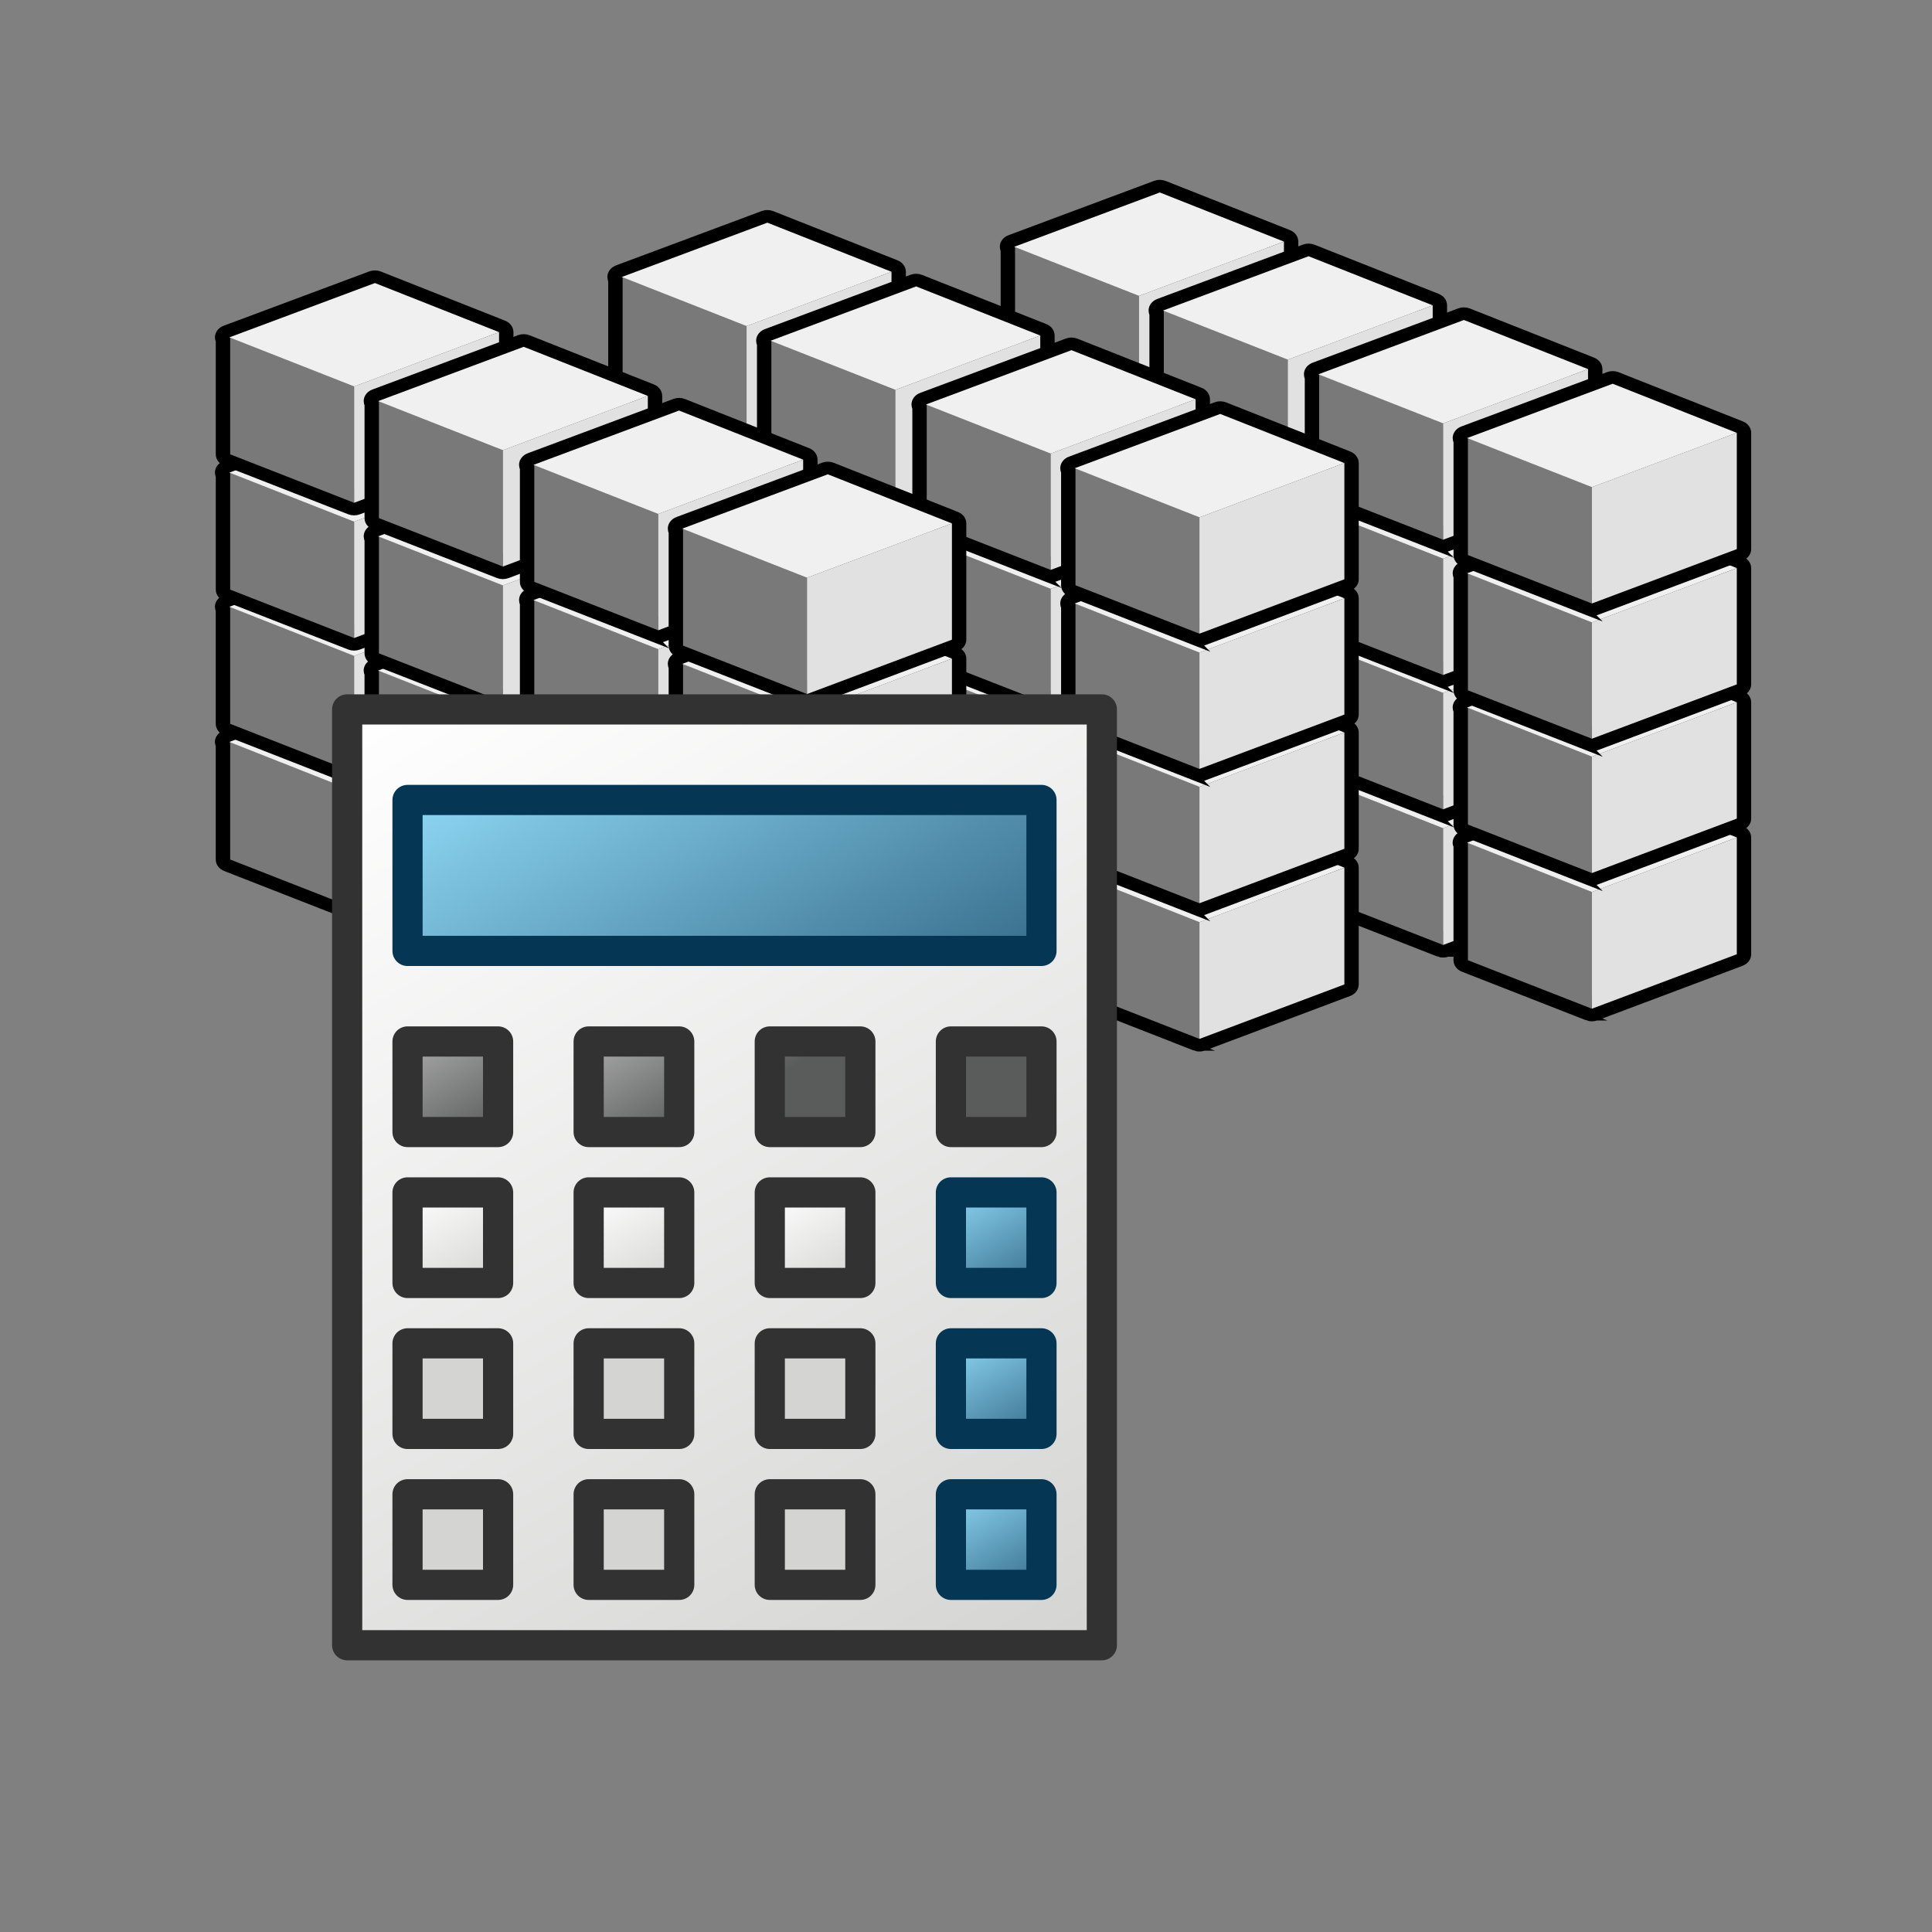 <?xml version="1.0" encoding="UTF-8"?>
<svg xmlns="http://www.w3.org/2000/svg" width="64" height="64" xmlns:xlink="http://www.w3.org/1999/xlink" viewBox="0 0 64 64">
  <rect x="0" y="0" width="64" height="64" fill="#808080" stroke="none"/>
  <defs>
    <linearGradient id="a" x1="20.292" y1="22.578" x2="27.708" y2="35.422" gradientUnits="userSpaceOnUse">
      <stop offset="0" stop-color="#8dd7f4"/>
      <stop offset="1" stop-color="#386e8c"/>
    </linearGradient>
    <linearGradient id="c" x1="31.975" y1="39.225" x2="34.025" y2="42.775" xlink:href="#a"/>
    <linearGradient id="e" x1="31.975" y1="49.225" x2="34.025" y2="52.775" xlink:href="#a"/>
    <linearGradient id="g" x1="31.975" y1="44.225" x2="34.025" y2="47.775" xlink:href="#a"/>
    <linearGradient id="i" x1="13.975" y1="34.225" x2="16.025" y2="37.775" gradientUnits="userSpaceOnUse">
      <stop offset="0" stop-color="#ababab"/>
      <stop offset="1" stop-color="#5a5b5b"/>
    </linearGradient>
    <linearGradient id="k" x1="19.975" y1="34.225" x2="22.025" y2="37.775" xlink:href="#i"/>
    <linearGradient id="m" x1="14.163" y1="21.962" x2="33.837" y2="56.038" gradientUnits="userSpaceOnUse">
      <stop offset="0" stop-color="#fff"/>
      <stop offset="1" stop-color="#d4d5d3"/>
    </linearGradient>
    <linearGradient id="o" x1="25.975" y1="39.225" x2="28.025" y2="42.775" xlink:href="#m"/>
    <linearGradient id="q" x1="19.975" y1="39.225" x2="22.025" y2="42.775" xlink:href="#m"/>
    <linearGradient id="s" x1="13.975" y1="39.225" x2="16.025" y2="42.775" xlink:href="#m"/>
    <linearGradient id="hg" x1="19.975" y1="34.225" x2="22.025" y2="37.775" xlink:href="#i"/>
    <linearGradient id="hh" x1="19.975" y1="34.225" x2="22.025" y2="37.775" xlink:href="#i"/>
    <linearGradient id="hi" x1="19.975" y1="34.225" x2="22.025" y2="37.775" xlink:href="#i"/>
    <linearGradient id="hj" x1="13.975" y1="39.225" x2="16.025" y2="42.775" xlink:href="#m"/>
    <linearGradient id="hk" x1="19.975" y1="39.225" x2="22.025" y2="42.775" xlink:href="#m"/>
    <linearGradient id="hl" x1="25.975" y1="39.225" x2="28.025" y2="42.775" xlink:href="#m"/>
    <linearGradient id="hm" x1="31.975" y1="39.225" x2="34.025" y2="42.775" xlink:href="#a"/>
    <linearGradient id="hn" x1="13.975" y1="39.225" x2="16.025" y2="42.775" xlink:href="#m"/>
    <linearGradient id="ho" x1="19.975" y1="39.225" x2="22.025" y2="42.775" xlink:href="#m"/>
    <linearGradient id="hp" x1="25.975" y1="39.225" x2="28.025" y2="42.775" xlink:href="#m"/>
    <linearGradient id="hq" x1="31.975" y1="49.225" x2="34.025" y2="52.775" xlink:href="#a"/>
    <linearGradient id="hr" x1="13.975" y1="39.225" x2="16.025" y2="42.775" xlink:href="#m"/>
    <linearGradient id="hs" x1="19.975" y1="39.225" x2="22.025" y2="42.775" xlink:href="#m"/>
    <linearGradient id="ht" x1="25.975" y1="39.225" x2="28.025" y2="42.775" xlink:href="#m"/>
    <linearGradient id="hu" x1="31.975" y1="44.225" x2="34.025" y2="47.775" xlink:href="#a"/>
  </defs>
  <g id="u" data-name="Layer 4">
    <g>
      <g id="v" data-name="4">
        <polygon points="33.597 21.578 38.419 19.779 42.532 21.406 42.532 25.275 37.731 27.079 33.625 25.473 33.625 21.59 33.597 21.578" fill="#323232" stroke-width="0"/>
        <path d="m37.581,27.344l-4.107-1.606c-.123-.048-.202-.151-.202-.264v-3.781c-.019-.037-.029-.078-.028-.12.003-.113.084-.214.208-.261l4.823-1.799c.094-.035.202-.034.295.003l4.112,1.627c.122.048.201.151.201.264v3.869c0,.115-.081.219-.207.266l-4.801,1.804c-.046.017-.095.026-.145.026-.051,0-.102-.009-.15-.028Zm4.599-5.753l-3.765-1.489-4.439,1.656v3.531s3.758,1.47,3.758,1.47l4.446-1.671v-3.496Z" stroke="#000" stroke-miterlimit="10" stroke-width=".25"/>
      </g>
      <polygon id="w" data-name="3" points="33.625 21.578 33.625 25.473 37.731 27.079 37.731 23.213 33.625 21.578" fill="#797979" stroke-width="0"/>
      <polygon id="x" data-name="2" points="42.532 21.406 42.532 25.275 37.731 27.079 37.731 23.213 42.532 21.406" fill="#e1e1e1" stroke-width="0"/>
      <path id="y" data-name="1" d="m33.597,21.578l4.134,1.635,4.801-1.807-4.112-1.627-4.823,1.799Z" fill="#f1f0f0" stroke-width="0"/>
    </g>
    <g>
      <g id="z" data-name="4">
        <polygon points="33.597 17.101 38.419 15.302 42.532 16.929 42.532 20.781 37.731 22.585 33.625 20.978 33.625 17.112 33.597 17.101" fill="#323232" stroke-width="0"/>
        <path d="m37.581,22.849l-4.107-1.606c-.123-.048-.202-.151-.202-.264v-3.764c-.019-.037-.028-.077-.028-.118.002-.114.083-.216.208-.263l4.823-1.799c.094-.035.202-.034.295.003l4.112,1.627c.122.049.201.151.201.264v3.852c0,.115-.081.219-.207.266l-4.801,1.803c-.046.017-.095.026-.145.026-.051,0-.102-.009-.15-.028Zm4.599-5.736l-3.765-1.489-4.439,1.656v3.513s3.758,1.47,3.758,1.47l4.446-1.67v-3.479Z" stroke="#000" stroke-miterlimit="10" stroke-width=".25"/>
      </g>
      <polygon id="aa" data-name="3" points="33.625 17.101 33.625 20.978 37.731 22.585 37.731 18.729 33.625 17.101" fill="#797979" stroke-width="0"/>
      <polygon id="ab" data-name="2" points="42.532 16.929 42.532 20.781 37.731 22.585 37.731 18.729 42.532 16.929" fill="#e1e1e1" stroke-width="0"/>
      <path id="ac" data-name="1" d="m33.597,17.101l4.134,1.628,4.801-1.8-4.112-1.627-4.823,1.799Z" fill="#f1f0f0" stroke-width="0"/>
    </g>
    <g>
      <g id="ad" data-name="4">
        <polygon points="33.597 12.655 38.419 10.856 42.532 12.483 42.532 16.335 37.731 18.135 33.625 16.532 33.625 12.666 33.597 12.655" fill="#323232" stroke-width="0"/>
        <path d="m37.582,18.4l-4.107-1.604c-.123-.048-.202-.151-.202-.265v-3.763c-.019-.036-.028-.076-.028-.117.002-.114.083-.217.208-.263l4.823-1.8c.094-.035.202-.034.295.003l4.112,1.627c.122.049.2.151.2.264v3.852c0,.115-.081.219-.207.266l-4.801,1.801c-.046.017-.095.026-.145.026-.051,0-.102-.009-.15-.028Zm4.598-5.733l-3.765-1.49-4.439,1.656v3.512s3.758,1.468,3.758,1.468l4.446-1.668v-3.478Z" stroke="#000" stroke-miterlimit="10" stroke-width=".25"/>
      </g>
      <polygon id="ae" data-name="3" points="33.625 12.655 33.625 16.532 37.731 18.135 37.731 14.282 33.625 12.655" fill="#797979" stroke-width="0"/>
      <polygon id="af" data-name="2" points="42.532 12.483 42.532 16.335 37.731 18.135 37.731 14.282 42.532 12.483" fill="#e1e1e1" stroke-width="0"/>
      <path id="ag" data-name="1" d="m33.597,12.655l4.134,1.627,4.801-1.799-4.112-1.627-4.823,1.8Z" fill="#f1f0f0" stroke-width="0"/>
    </g>
    <g>
      <g id="ah" data-name="4">
        <polygon points="33.597 8.175 38.419 6.375 42.532 8.002 42.532 11.854 37.731 13.655 33.625 12.051 33.625 8.186 33.597 8.175" fill="#323232" stroke-width="0"/>
        <path d="m37.582,13.92l-4.107-1.604c-.123-.048-.202-.151-.202-.265v-3.763c-.019-.036-.028-.076-.028-.117.002-.114.083-.217.208-.263l4.823-1.8c.094-.035.202-.034.295.003l4.112,1.627c.122.048.2.151.2.264v3.852c0,.115-.081.219-.207.266l-4.801,1.801c-.046.017-.095.026-.145.026-.051,0-.102-.009-.15-.028Zm4.598-5.733l-3.765-1.49-4.439,1.656v3.512s3.758,1.468,3.758,1.468l4.446-1.668v-3.478Z" stroke="#000" stroke-miterlimit="10" stroke-width=".25"/>
      </g>
      <polygon id="ai" data-name="3" points="33.625 8.175 33.625 12.051 37.731 13.655 37.731 9.802 33.625 8.175" fill="#797979" stroke-width="0"/>
      <polygon id="aj" data-name="2" points="42.532 8.002 42.532 11.854 37.731 13.655 37.731 9.802 42.532 8.002" fill="#e1e1e1" stroke-width="0"/>
      <path id="ak" data-name="1" d="m33.597,8.175l4.134,1.627,4.801-1.799-4.112-1.627-4.823,1.8Z" fill="#f1f0f0" stroke-width="0"/>
    </g>
    <g>
      <g id="al" data-name="4">
        <polygon points="38.525 23.69 43.347 21.891 47.46 23.518 47.46 27.387 42.659 29.191 38.553 27.585 38.553 23.702 38.525 23.69" fill="#323232" stroke-width="0"/>
        <path d="m42.509,29.456l-4.107-1.606c-.123-.048-.202-.151-.202-.264v-3.781c-.019-.037-.029-.078-.028-.12.003-.113.084-.214.208-.261l4.823-1.799c.094-.035.202-.034.295.003l4.112,1.627c.122.048.201.151.201.264v3.869c0,.115-.081.219-.207.266l-4.801,1.804c-.046.017-.095.026-.145.026-.051,0-.102-.009-.15-.028Zm4.599-5.753l-3.765-1.489-4.439,1.656v3.531s3.758,1.47,3.758,1.47l4.446-1.671v-3.496Z" stroke="#000" stroke-miterlimit="10" stroke-width=".25"/>
      </g>
      <polygon id="am" data-name="3" points="38.553 23.69 38.553 27.585 42.659 29.191 42.659 25.325 38.553 23.69" fill="#797979" stroke-width="0"/>
      <polygon id="an" data-name="2" points="47.46 23.518 47.46 27.387 42.659 29.191 42.659 25.325 47.46 23.518" fill="#e1e1e1" stroke-width="0"/>
      <path id="ao" data-name="1" d="m38.525,23.69l4.134,1.635,4.801-1.807-4.112-1.627-4.823,1.799Z" fill="#f1f0f0" stroke-width="0"/>
    </g>
    <g>
      <g id="ap" data-name="4">
        <polygon points="38.525 19.213 43.347 17.414 47.46 19.041 47.46 22.893 42.659 24.697 38.553 23.09 38.553 19.224 38.525 19.213" fill="#323232" stroke-width="0"/>
        <path d="m42.509,24.961l-4.107-1.606c-.123-.048-.202-.151-.202-.264v-3.764c-.019-.037-.028-.077-.028-.118.002-.114.083-.216.208-.263l4.823-1.799c.094-.035.202-.034.295.003l4.112,1.627c.122.049.201.151.201.264v3.852c0,.115-.081.219-.207.266l-4.801,1.803c-.046.017-.095.026-.145.026-.051,0-.102-.009-.15-.028Zm4.599-5.736l-3.765-1.489-4.439,1.656v3.513s3.758,1.47,3.758,1.47l4.446-1.67v-3.479Z" stroke="#000" stroke-miterlimit="10" stroke-width=".25"/>
      </g>
      <polygon id="aq" data-name="3" points="38.553 19.213 38.553 23.09 42.659 24.697 42.659 20.841 38.553 19.213" fill="#797979" stroke-width="0"/>
      <polygon id="ar" data-name="2" points="47.46 19.041 47.46 22.893 42.659 24.697 42.659 20.841 47.46 19.041" fill="#e1e1e1" stroke-width="0"/>
      <path id="as" data-name="1" d="m38.525,19.213l4.134,1.628,4.801-1.8-4.112-1.627-4.823,1.799Z" fill="#f1f0f0" stroke-width="0"/>
    </g>
    <g>
      <g id="at" data-name="4">
        <polygon points="38.525 14.767 43.347 12.968 47.46 14.595 47.46 18.447 42.659 20.247 38.553 18.644 38.553 14.778 38.525 14.767" fill="#323232" stroke-width="0"/>
        <path d="m42.51,20.512l-4.107-1.604c-.123-.048-.202-.151-.202-.265v-3.763c-.019-.036-.028-.076-.028-.117.002-.114.083-.217.208-.263l4.823-1.8c.094-.035.202-.034.295.003l4.112,1.627c.122.049.2.151.2.264v3.852c0,.115-.081.219-.207.266l-4.801,1.801c-.046.017-.095.026-.145.026-.051,0-.102-.009-.15-.028Zm4.598-5.733l-3.765-1.49-4.439,1.656v3.512s3.758,1.468,3.758,1.468l4.446-1.668v-3.478Z" stroke="#000" stroke-miterlimit="10" stroke-width=".25"/>
      </g>
      <polygon id="au" data-name="3" points="38.553 14.767 38.553 18.644 42.659 20.247 42.659 16.394 38.553 14.767" fill="#797979" stroke-width="0"/>
      <polygon id="av" data-name="2" points="47.46 14.595 47.46 18.447 42.659 20.247 42.659 16.394 47.46 14.595" fill="#e1e1e1" stroke-width="0"/>
      <path id="aw" data-name="1" d="m38.525,14.767l4.134,1.627,4.801-1.799-4.112-1.627-4.823,1.8Z" fill="#f1f0f0" stroke-width="0"/>
    </g>
    <g>
      <g id="ax" data-name="4">
        <polygon points="38.525 10.287 43.347 8.487 47.46 10.114 47.46 13.966 42.659 15.767 38.553 14.163 38.553 10.298 38.525 10.287" fill="#323232" stroke-width="0"/>
        <path d="m42.51,16.032l-4.107-1.604c-.123-.048-.202-.151-.202-.265v-3.763c-.019-.036-.028-.076-.028-.117.002-.114.083-.217.208-.263l4.823-1.8c.094-.035.202-.034.295.003l4.112,1.627c.122.048.2.151.2.264v3.852c0,.115-.081.219-.207.266l-4.801,1.801c-.046.017-.095.026-.145.026-.051,0-.102-.009-.15-.028Zm4.598-5.733l-3.765-1.49-4.439,1.656v3.512s3.758,1.468,3.758,1.468l4.446-1.668v-3.478Z" stroke="#000" stroke-miterlimit="10" stroke-width=".25"/>
      </g>
      <polygon id="ay" data-name="3" points="38.553 10.287 38.553 14.163 42.659 15.767 42.659 11.914 38.553 10.287" fill="#797979" stroke-width="0"/>
      <polygon id="az" data-name="2" points="47.46 10.114 47.46 13.966 42.659 15.767 42.659 11.914 47.46 10.114" fill="#e1e1e1" stroke-width="0"/>
      <path id="ba" data-name="1" d="m38.525,10.287l4.134,1.627,4.801-1.799-4.112-1.627-4.823,1.8Z" fill="#f1f0f0" stroke-width="0"/>
    </g>
    <g>
      <g id="bb" data-name="4">
        <polygon points="43.671 25.802 48.493 24.003 52.606 25.63 52.606 29.499 47.805 31.303 43.699 29.697 43.699 25.814 43.671 25.802" fill="#323232" stroke-width="0"/>
        <path d="m47.655,31.568l-4.107-1.606c-.123-.048-.202-.151-.202-.264v-3.781c-.019-.037-.029-.078-.028-.12.003-.113.084-.214.208-.261l4.823-1.799c.094-.035.202-.034.295.003l4.112,1.627c.122.048.201.151.201.264v3.869c0,.115-.081.219-.207.266l-4.801,1.804c-.046.017-.095.026-.145.026-.051,0-.102-.009-.15-.028Zm4.599-5.753l-3.765-1.489-4.439,1.656v3.531s3.758,1.47,3.758,1.47l4.446-1.671v-3.496Z" stroke="#000" stroke-miterlimit="10" stroke-width=".25"/>
      </g>
      <polygon id="bc" data-name="3" points="43.699 25.802 43.699 29.697 47.805 31.303 47.805 27.437 43.699 25.802" fill="#797979" stroke-width="0"/>
      <polygon id="bd" data-name="2" points="52.606 25.63 52.606 29.499 47.805 31.303 47.805 27.437 52.606 25.63" fill="#e1e1e1" stroke-width="0"/>
      <path id="be" data-name="1" d="m43.671,25.802l4.134,1.635,4.801-1.807-4.112-1.627-4.823,1.799Z" fill="#f1f0f0" stroke-width="0"/>
    </g>
    <g>
      <g id="bf" data-name="4">
        <polygon points="43.671 21.325 48.493 19.526 52.606 21.153 52.606 25.005 47.805 26.809 43.699 25.202 43.699 21.336 43.671 21.325" fill="#323232" stroke-width="0"/>
        <path d="m47.655,27.073l-4.107-1.606c-.123-.048-.202-.151-.202-.264v-3.764c-.019-.037-.028-.077-.028-.118.002-.114.083-.216.208-.263l4.823-1.799c.094-.035.202-.034.295.003l4.112,1.627c.122.049.201.151.201.264v3.852c0,.115-.081.219-.207.266l-4.801,1.803c-.046.017-.095.026-.145.026-.051,0-.102-.009-.15-.028Zm4.599-5.736l-3.765-1.489-4.439,1.656v3.513s3.758,1.47,3.758,1.47l4.446-1.67v-3.479Z" stroke="#000" stroke-miterlimit="10" stroke-width=".25"/>
      </g>
      <polygon id="bg" data-name="3" points="43.699 21.325 43.699 25.202 47.805 26.809 47.805 22.953 43.699 21.325" fill="#797979" stroke-width="0"/>
      <polygon id="bh" data-name="2" points="52.606 21.153 52.606 25.005 47.805 26.809 47.805 22.953 52.606 21.153" fill="#e1e1e1" stroke-width="0"/>
      <path id="bi" data-name="1" d="m43.671,21.325l4.134,1.628,4.801-1.8-4.112-1.627-4.823,1.799Z" fill="#f1f0f0" stroke-width="0"/>
    </g>
    <g>
      <g id="bj" data-name="4">
        <polygon points="43.671 16.879 48.493 15.08 52.606 16.707 52.606 20.559 47.805 22.359 43.699 20.756 43.699 16.89 43.671 16.879" fill="#323232" stroke-width="0"/>
        <path d="m47.656,22.624l-4.107-1.604c-.123-.048-.202-.151-.202-.265v-3.763c-.019-.036-.028-.076-.028-.117.002-.114.083-.217.208-.263l4.823-1.8c.094-.035.202-.034.295.003l4.112,1.627c.122.049.2.151.2.264v3.852c0,.115-.081.219-.207.266l-4.801,1.801c-.046.017-.095.026-.145.026-.051,0-.102-.009-.149-.028Zm4.598-5.733l-3.765-1.49-4.439,1.656v3.512s3.758,1.468,3.758,1.468l4.446-1.668v-3.478Z" stroke="#000" stroke-miterlimit="10" stroke-width=".25"/>
      </g>
      <polygon id="bk" data-name="3" points="43.699 16.879 43.699 20.756 47.805 22.359 47.805 18.506 43.699 16.879" fill="#797979" stroke-width="0"/>
      <polygon id="bl" data-name="2" points="52.606 16.707 52.606 20.559 47.805 22.359 47.805 18.506 52.606 16.707" fill="#e1e1e1" stroke-width="0"/>
      <path id="bm" data-name="1" d="m43.671,16.879l4.134,1.627,4.801-1.799-4.112-1.627-4.823,1.8Z" fill="#f1f0f0" stroke-width="0"/>
    </g>
    <g>
      <g id="bn" data-name="4">
        <polygon points="43.671 12.399 48.493 10.599 52.606 12.226 52.606 16.078 47.805 17.879 43.699 16.275 43.699 12.41 43.671 12.399" fill="#323232" stroke-width="0"/>
        <path d="m47.656,18.144l-4.107-1.604c-.123-.048-.202-.151-.202-.265v-3.763c-.019-.036-.028-.076-.028-.117.002-.114.083-.217.208-.263l4.823-1.8c.094-.035.202-.034.295.003l4.112,1.627c.122.048.2.151.2.264v3.852c0,.115-.081.219-.207.266l-4.801,1.801c-.046.017-.095.026-.145.026-.051,0-.102-.009-.149-.028Zm4.598-5.733l-3.765-1.49-4.439,1.656v3.512s3.758,1.468,3.758,1.468l4.446-1.668v-3.478Z" stroke="#000" stroke-miterlimit="10" stroke-width=".25"/>
      </g>
      <polygon id="bo" data-name="3" points="43.699 12.399 43.699 16.275 47.805 17.879 47.805 14.026 43.699 12.399" fill="#797979" stroke-width="0"/>
      <polygon id="bp" data-name="2" points="52.606 12.226 52.606 16.078 47.805 17.879 47.805 14.026 52.606 12.226" fill="#e1e1e1" stroke-width="0"/>
      <path id="bq" data-name="1" d="m43.671,12.399l4.134,1.627,4.801-1.799-4.112-1.627-4.823,1.8Z" fill="#f1f0f0" stroke-width="0"/>
    </g>
    <g>
      <g id="br" data-name="4">
        <polygon points="48.599 27.914 53.421 26.115 57.534 27.742 57.534 31.611 52.733 33.415 48.627 31.809 48.627 27.926 48.599 27.914" fill="#323232" stroke-width="0"/>
        <path d="m52.583,33.68l-4.107-1.606c-.123-.048-.202-.151-.202-.264v-3.781c-.019-.037-.029-.078-.028-.12.003-.113.084-.214.208-.261l4.823-1.799c.094-.035.202-.034.295.003l4.112,1.627c.122.048.201.151.201.264v3.869c0,.115-.081.219-.207.266l-4.801,1.804c-.046.017-.095.026-.145.026-.051,0-.102-.009-.15-.028Zm4.599-5.753l-3.765-1.489-4.439,1.656v3.531s3.758,1.47,3.758,1.47l4.446-1.671v-3.496Z" stroke="#000" stroke-miterlimit="10" stroke-width=".25"/>
      </g>
      <polygon id="bs" data-name="3" points="48.627 27.914 48.627 31.809 52.733 33.415 52.733 29.549 48.627 27.914" fill="#797979" stroke-width="0"/>
      <polygon id="bt" data-name="2" points="57.534 27.742 57.534 31.611 52.733 33.415 52.733 29.549 57.534 27.742" fill="#e1e1e1" stroke-width="0"/>
      <path id="bu" data-name="1" d="m48.599,27.914l4.134,1.635,4.801-1.807-4.112-1.627-4.823,1.799Z" fill="#f1f0f0" stroke-width="0"/>
    </g>
    <g>
      <g id="bv" data-name="4">
        <polygon points="48.599 23.437 53.421 21.638 57.534 23.265 57.534 27.117 52.733 28.921 48.627 27.314 48.627 23.448 48.599 23.437" fill="#323232" stroke-width="0"/>
        <path d="m52.583,29.185l-4.107-1.606c-.123-.048-.202-.151-.202-.264v-3.764c-.019-.037-.028-.077-.028-.118.002-.114.083-.216.208-.263l4.823-1.799c.094-.035.202-.034.295.003l4.112,1.627c.122.049.201.151.201.264v3.852c0,.115-.081.219-.207.266l-4.801,1.803c-.046.017-.095.026-.145.026-.051,0-.102-.009-.15-.028Zm4.599-5.736l-3.765-1.489-4.439,1.656v3.513s3.758,1.47,3.758,1.47l4.446-1.67v-3.479Z" stroke="#000" stroke-miterlimit="10" stroke-width=".25"/>
      </g>
      <polygon id="bw" data-name="3" points="48.627 23.437 48.627 27.314 52.733 28.921 52.733 25.065 48.627 23.437" fill="#797979" stroke-width="0"/>
      <polygon id="bx" data-name="2" points="57.534 23.265 57.534 27.117 52.733 28.921 52.733 25.065 57.534 23.265" fill="#e1e1e1" stroke-width="0"/>
      <path id="by" data-name="1" d="m48.599,23.437l4.134,1.628,4.801-1.8-4.112-1.627-4.823,1.799Z" fill="#f1f0f0" stroke-width="0"/>
    </g>
    <g>
      <g id="bz" data-name="4">
        <polygon points="48.599 18.991 53.421 17.192 57.534 18.819 57.534 22.671 52.733 24.471 48.627 22.868 48.627 19.002 48.599 18.991" fill="#323232" stroke-width="0"/>
        <path d="m52.584,24.736l-4.107-1.604c-.123-.048-.202-.151-.202-.265v-3.763c-.019-.036-.028-.076-.028-.117.002-.114.083-.217.208-.263l4.823-1.8c.094-.035.202-.034.295.003l4.112,1.627c.122.049.2.151.2.264v3.852c0,.115-.081.219-.207.266l-4.801,1.801c-.046.017-.095.026-.145.026-.051,0-.102-.009-.149-.028Zm4.598-5.733l-3.765-1.49-4.439,1.656v3.512s3.758,1.468,3.758,1.468l4.446-1.668v-3.478Z" stroke="#000" stroke-miterlimit="10" stroke-width=".25"/>
      </g>
      <polygon id="ca" data-name="3" points="48.627 18.991 48.627 22.868 52.733 24.471 52.733 20.618 48.627 18.991" fill="#797979" stroke-width="0"/>
      <polygon id="cb" data-name="2" points="57.534 18.819 57.534 22.671 52.733 24.471 52.733 20.618 57.534 18.819" fill="#e1e1e1" stroke-width="0"/>
      <path id="cc" data-name="1" d="m48.599,18.991l4.134,1.627,4.801-1.799-4.112-1.627-4.823,1.8Z" fill="#f1f0f0" stroke-width="0"/>
    </g>
    <g>
      <g id="cd" data-name="4">
        <polygon points="48.599 14.511 53.421 12.711 57.534 14.338 57.534 18.19 52.733 19.991 48.627 18.387 48.627 14.522 48.599 14.511" fill="#323232" stroke-width="0"/>
        <path d="m52.584,20.256l-4.107-1.604c-.123-.048-.202-.151-.202-.265v-3.763c-.019-.036-.028-.076-.028-.117.002-.114.083-.217.208-.263l4.823-1.8c.094-.035.202-.034.295.003l4.112,1.627c.122.048.2.151.2.264v3.852c0,.115-.081.219-.207.266l-4.801,1.801c-.046.017-.095.026-.145.026-.051,0-.102-.009-.149-.028Zm4.598-5.733l-3.765-1.49-4.439,1.656v3.512s3.758,1.468,3.758,1.468l4.446-1.668v-3.478Z" stroke="#000" stroke-miterlimit="10" stroke-width=".25"/>
      </g>
      <polygon id="ce" data-name="3" points="48.627 14.511 48.627 18.387 52.733 19.991 52.733 16.138 48.627 14.511" fill="#797979" stroke-width="0"/>
      <polygon id="cf" data-name="2" points="57.534 14.338 57.534 18.19 52.733 19.991 52.733 16.138 57.534 14.338" fill="#e1e1e1" stroke-width="0"/>
      <path id="cg" data-name="1" d="m48.599,14.511l4.134,1.627,4.801-1.799-4.112-1.627-4.823,1.8Z" fill="#f1f0f0" stroke-width="0"/>
    </g>
    <g>
      <g id="ch" data-name="4">
        <polygon points="20.597 22.578 25.419 20.779 29.532 22.406 29.532 26.275 24.731 28.079 20.625 26.473 20.625 22.59 20.597 22.578" fill="#323232" stroke-width="0"/>
        <path d="m24.581,28.344l-4.107-1.606c-.123-.048-.202-.151-.202-.264v-3.781c-.019-.037-.029-.078-.028-.12.003-.113.084-.214.208-.261l4.823-1.799c.094-.035.202-.034.295.003l4.112,1.627c.122.048.201.151.201.264v3.869c0,.115-.081.219-.207.266l-4.801,1.804c-.046.017-.095.026-.145.026-.051,0-.102-.009-.15-.028Zm4.599-5.753l-3.765-1.489-4.439,1.656v3.531s3.758,1.47,3.758,1.47l4.446-1.671v-3.496Z" stroke="#000" stroke-miterlimit="10" stroke-width=".25"/>
      </g>
      <polygon id="ci" data-name="3" points="20.625 22.578 20.625 26.473 24.731 28.079 24.731 24.213 20.625 22.578" fill="#797979" stroke-width="0"/>
      <polygon id="cj" data-name="2" points="29.532 22.406 29.532 26.275 24.731 28.079 24.731 24.213 29.532 22.406" fill="#e1e1e1" stroke-width="0"/>
      <path id="ck" data-name="1" d="m20.597,22.578l4.134,1.635,4.801-1.807-4.112-1.627-4.823,1.799Z" fill="#f1f0f0" stroke-width="0"/>
    </g>
    <g>
      <g id="cl" data-name="4">
        <polygon points="20.597 18.101 25.419 16.302 29.532 17.929 29.532 21.781 24.731 23.585 20.625 21.978 20.625 18.112 20.597 18.101" fill="#323232" stroke-width="0"/>
        <path d="m24.581,23.849l-4.107-1.606c-.123-.048-.202-.151-.202-.264v-3.764c-.019-.037-.028-.077-.028-.118.002-.114.083-.216.208-.263l4.823-1.799c.094-.035.202-.034.295.003l4.112,1.627c.122.049.201.151.201.264v3.852c0,.115-.081.219-.207.266l-4.801,1.803c-.046.017-.095.026-.145.026-.051,0-.102-.009-.15-.028Zm4.599-5.736l-3.765-1.489-4.439,1.656v3.513s3.758,1.47,3.758,1.47l4.446-1.67v-3.479Z" stroke="#000" stroke-miterlimit="10" stroke-width=".25"/>
      </g>
      <polygon id="cm" data-name="3" points="20.625 18.101 20.625 21.978 24.731 23.585 24.731 19.729 20.625 18.101" fill="#797979" stroke-width="0"/>
      <polygon id="cn" data-name="2" points="29.532 17.929 29.532 21.781 24.731 23.585 24.731 19.729 29.532 17.929" fill="#e1e1e1" stroke-width="0"/>
      <path id="co" data-name="1" d="m20.597,18.101l4.134,1.628,4.801-1.8-4.112-1.627-4.823,1.799Z" fill="#f1f0f0" stroke-width="0"/>
    </g>
    <g>
      <g id="cp" data-name="4">
        <polygon points="20.597 13.655 25.419 11.856 29.532 13.483 29.532 17.335 24.731 19.135 20.625 17.532 20.625 13.666 20.597 13.655" fill="#323232" stroke-width="0"/>
        <path d="m24.582,19.4l-4.107-1.604c-.123-.048-.202-.151-.202-.265v-3.763c-.019-.036-.028-.076-.028-.117.002-.114.083-.217.208-.263l4.823-1.8c.094-.035.202-.034.295.003l4.112,1.627c.122.049.2.151.2.264v3.852c0,.115-.081.219-.207.266l-4.801,1.801c-.046.017-.095.026-.145.026-.051,0-.102-.009-.15-.028Zm4.598-5.733l-3.765-1.49-4.439,1.656v3.512s3.758,1.468,3.758,1.468l4.446-1.668v-3.478Z" stroke="#000" stroke-miterlimit="10" stroke-width=".25"/>
      </g>
      <polygon id="cq" data-name="3" points="20.625 13.655 20.625 17.532 24.731 19.135 24.731 15.282 20.625 13.655" fill="#797979" stroke-width="0"/>
      <polygon id="cr" data-name="2" points="29.532 13.483 29.532 17.335 24.731 19.135 24.731 15.282 29.532 13.483" fill="#e1e1e1" stroke-width="0"/>
      <path id="cs" data-name="1" d="m20.597,13.655l4.134,1.627,4.801-1.799-4.112-1.627-4.823,1.8Z" fill="#f1f0f0" stroke-width="0"/>
    </g>
    <g>
      <g id="ct" data-name="4">
        <polygon points="20.597 9.175 25.419 7.375 29.532 9.002 29.532 12.854 24.731 14.655 20.625 13.051 20.625 9.186 20.597 9.175" fill="#323232" stroke-width="0"/>
        <path d="m24.582,14.92l-4.107-1.604c-.123-.048-.202-.151-.202-.265v-3.763c-.019-.036-.028-.076-.028-.117.002-.114.083-.217.208-.263l4.823-1.8c.094-.035.202-.034.295.003l4.112,1.627c.122.048.2.151.2.264v3.852c0,.115-.081.219-.207.266l-4.801,1.801c-.046.017-.095.026-.145.026-.051,0-.102-.009-.15-.028Zm4.598-5.733l-3.765-1.49-4.439,1.656v3.512s3.758,1.468,3.758,1.468l4.446-1.668v-3.478Z" stroke="#000" stroke-miterlimit="10" stroke-width=".25"/>
      </g>
      <polygon id="cu" data-name="3" points="20.625 9.175 20.625 13.051 24.731 14.655 24.731 10.802 20.625 9.175" fill="#797979" stroke-width="0"/>
      <polygon id="cv" data-name="2" points="29.532 9.002 29.532 12.854 24.731 14.655 24.731 10.802 29.532 9.002" fill="#e1e1e1" stroke-width="0"/>
      <path id="cw" data-name="1" d="m20.597,9.175l4.134,1.627,4.801-1.799-4.112-1.627-4.823,1.8Z" fill="#f1f0f0" stroke-width="0"/>
    </g>
    <g>
      <g id="cx" data-name="4">
        <polygon points="25.525 24.69 30.347 22.891 34.46 24.518 34.46 28.387 29.659 30.191 25.553 28.585 25.553 24.702 25.525 24.69" fill="#323232" stroke-width="0"/>
        <path d="m29.509,30.456l-4.107-1.606c-.123-.048-.202-.151-.202-.264v-3.781c-.019-.037-.029-.078-.028-.12.003-.113.084-.214.208-.261l4.823-1.799c.094-.035.202-.034.295.003l4.112,1.627c.122.048.201.151.201.264v3.869c0,.115-.081.219-.207.266l-4.801,1.804c-.046.017-.095.026-.145.026-.051,0-.102-.009-.15-.028Zm4.599-5.753l-3.765-1.489-4.439,1.656v3.531s3.758,1.47,3.758,1.47l4.446-1.671v-3.496Z" stroke="#000" stroke-miterlimit="10" stroke-width=".25"/>
      </g>
      <polygon id="cy" data-name="3" points="25.553 24.69 25.553 28.585 29.659 30.191 29.659 26.325 25.553 24.69" fill="#797979" stroke-width="0"/>
      <polygon id="cz" data-name="2" points="34.46 24.518 34.46 28.387 29.659 30.191 29.659 26.325 34.46 24.518" fill="#e1e1e1" stroke-width="0"/>
      <path id="da" data-name="1" d="m25.525,24.69l4.134,1.635,4.801-1.807-4.112-1.627-4.823,1.799Z" fill="#f1f0f0" stroke-width="0"/>
    </g>
    <g>
      <g id="db" data-name="4">
        <polygon points="25.525 20.213 30.347 18.414 34.46 20.041 34.46 23.893 29.659 25.697 25.553 24.09 25.553 20.224 25.525 20.213" fill="#323232" stroke-width="0"/>
        <path d="m29.509,25.961l-4.107-1.606c-.123-.048-.202-.151-.202-.264v-3.764c-.019-.037-.028-.077-.028-.118.002-.114.083-.216.208-.263l4.823-1.799c.094-.035.202-.034.295.003l4.112,1.627c.122.049.201.151.201.264v3.852c0,.115-.081.219-.207.266l-4.801,1.803c-.046.017-.095.026-.145.026-.051,0-.102-.009-.15-.028Zm4.599-5.736l-3.765-1.489-4.439,1.656v3.513s3.758,1.47,3.758,1.47l4.446-1.67v-3.479Z" stroke="#000" stroke-miterlimit="10" stroke-width=".25"/>
      </g>
      <polygon id="dc" data-name="3" points="25.553 20.213 25.553 24.09 29.659 25.697 29.659 21.841 25.553 20.213" fill="#797979" stroke-width="0"/>
      <polygon id="dd" data-name="2" points="34.46 20.041 34.46 23.893 29.659 25.697 29.659 21.841 34.46 20.041" fill="#e1e1e1" stroke-width="0"/>
      <path id="de" data-name="1" d="m25.525,20.213l4.134,1.628,4.801-1.8-4.112-1.627-4.823,1.799Z" fill="#f1f0f0" stroke-width="0"/>
    </g>
    <g>
      <g id="df" data-name="4">
        <polygon points="25.525 15.767 30.347 13.968 34.46 15.595 34.46 19.447 29.659 21.247 25.553 19.644 25.553 15.778 25.525 15.767" fill="#323232" stroke-width="0"/>
        <path d="m29.51,21.512l-4.107-1.604c-.123-.048-.202-.151-.202-.265v-3.763c-.019-.036-.028-.076-.028-.117.002-.114.083-.217.208-.263l4.823-1.8c.094-.035.202-.034.295.003l4.112,1.627c.122.049.2.151.2.264v3.852c0,.115-.081.219-.207.266l-4.801,1.801c-.046.017-.095.026-.145.026-.051,0-.102-.009-.15-.028Zm4.598-5.733l-3.765-1.49-4.439,1.656v3.512s3.758,1.468,3.758,1.468l4.446-1.668v-3.478Z" stroke="#000" stroke-miterlimit="10" stroke-width=".25"/>
      </g>
      <polygon id="dg" data-name="3" points="25.553 15.767 25.553 19.644 29.659 21.247 29.659 17.394 25.553 15.767" fill="#797979" stroke-width="0"/>
      <polygon id="dh" data-name="2" points="34.46 15.595 34.46 19.447 29.659 21.247 29.659 17.394 34.46 15.595" fill="#e1e1e1" stroke-width="0"/>
      <path id="di" data-name="1" d="m25.525,15.767l4.134,1.627,4.801-1.799-4.112-1.627-4.823,1.8Z" fill="#f1f0f0" stroke-width="0"/>
    </g>
    <g>
      <g id="dj" data-name="4">
        <polygon points="25.525 11.287 30.347 9.487 34.46 11.114 34.46 14.966 29.659 16.767 25.553 15.163 25.553 11.298 25.525 11.287" fill="#323232" stroke-width="0"/>
        <path d="m29.51,17.032l-4.107-1.604c-.123-.048-.202-.151-.202-.265v-3.763c-.019-.036-.028-.076-.028-.117.002-.114.083-.217.208-.263l4.823-1.8c.094-.035.202-.034.295.003l4.112,1.627c.122.048.2.151.2.264v3.852c0,.115-.081.219-.207.266l-4.801,1.801c-.046.017-.095.026-.145.026-.051,0-.102-.009-.15-.028Zm4.598-5.733l-3.765-1.49-4.439,1.656v3.512s3.758,1.468,3.758,1.468l4.446-1.668v-3.478Z" stroke="#000" stroke-miterlimit="10" stroke-width=".25"/>
      </g>
      <polygon id="dk" data-name="3" points="25.553 11.287 25.553 15.163 29.659 16.767 29.659 12.914 25.553 11.287" fill="#797979" stroke-width="0"/>
      <polygon id="dl" data-name="2" points="34.46 11.114 34.46 14.966 29.659 16.767 29.659 12.914 34.46 11.114" fill="#e1e1e1" stroke-width="0"/>
      <path id="dm" data-name="1" d="m25.525,11.287l4.134,1.627,4.801-1.799-4.112-1.627-4.823,1.8Z" fill="#f1f0f0" stroke-width="0"/>
    </g>
    <g>
      <g id="dn" data-name="4">
        <polygon points="30.671 26.802 35.493 25.003 39.606 26.63 39.606 30.499 34.805 32.303 30.699 30.697 30.699 26.814 30.671 26.802" fill="#323232" stroke-width="0"/>
        <path d="m34.655,32.568l-4.107-1.606c-.123-.048-.202-.151-.202-.264v-3.781c-.019-.037-.029-.078-.028-.12.003-.113.084-.214.208-.261l4.823-1.799c.094-.035.202-.034.295.003l4.112,1.627c.122.048.201.151.201.264v3.869c0,.115-.081.219-.207.266l-4.801,1.804c-.046.017-.095.026-.145.026-.051,0-.102-.009-.15-.028Zm4.599-5.753l-3.765-1.489-4.439,1.656v3.531s3.758,1.47,3.758,1.47l4.446-1.671v-3.496Z" stroke="#000" stroke-miterlimit="10" stroke-width=".25"/>
      </g>
      <polygon id="do" data-name="3" points="30.699 26.802 30.699 30.697 34.805 32.303 34.805 28.437 30.699 26.802" fill="#797979" stroke-width="0"/>
      <polygon id="dp" data-name="2" points="39.606 26.63 39.606 30.499 34.805 32.303 34.805 28.437 39.606 26.63" fill="#e1e1e1" stroke-width="0"/>
      <path id="dq" data-name="1" d="m30.671,26.802l4.134,1.635,4.801-1.807-4.112-1.627-4.823,1.799Z" fill="#f1f0f0" stroke-width="0"/>
    </g>
    <g>
      <g id="dr" data-name="4">
        <polygon points="30.671 22.325 35.493 20.526 39.606 22.153 39.606 26.005 34.805 27.809 30.699 26.202 30.699 22.336 30.671 22.325" fill="#323232" stroke-width="0"/>
        <path d="m34.655,28.073l-4.107-1.606c-.123-.048-.202-.151-.202-.264v-3.764c-.019-.037-.028-.077-.028-.118.002-.114.083-.216.208-.263l4.823-1.799c.094-.035.202-.034.295.003l4.112,1.627c.122.049.201.151.201.264v3.852c0,.115-.081.219-.207.266l-4.801,1.803c-.046.017-.095.026-.145.026-.051,0-.102-.009-.15-.028Zm4.599-5.736l-3.765-1.489-4.439,1.656v3.513s3.758,1.47,3.758,1.47l4.446-1.67v-3.479Z" stroke="#000" stroke-miterlimit="10" stroke-width=".25"/>
      </g>
      <polygon id="ds" data-name="3" points="30.699 22.325 30.699 26.202 34.805 27.809 34.805 23.953 30.699 22.325" fill="#797979" stroke-width="0"/>
      <polygon id="dt" data-name="2" points="39.606 22.153 39.606 26.005 34.805 27.809 34.805 23.953 39.606 22.153" fill="#e1e1e1" stroke-width="0"/>
      <path id="du" data-name="1" d="m30.671,22.325l4.134,1.628,4.801-1.8-4.112-1.627-4.823,1.799Z" fill="#f1f0f0" stroke-width="0"/>
    </g>
    <g>
      <g id="dv" data-name="4">
        <polygon points="30.671 17.879 35.493 16.08 39.606 17.707 39.606 21.559 34.805 23.359 30.699 21.756 30.699 17.89 30.671 17.879" fill="#323232" stroke-width="0"/>
        <path d="m34.656,23.624l-4.107-1.604c-.123-.048-.202-.151-.202-.265v-3.763c-.019-.036-.028-.076-.028-.117.002-.114.083-.217.208-.263l4.823-1.8c.094-.035.202-.034.295.003l4.112,1.627c.122.049.2.151.2.264v3.852c0,.115-.081.219-.207.266l-4.801,1.801c-.046.017-.095.026-.145.026-.051,0-.102-.009-.149-.028Zm4.598-5.733l-3.765-1.49-4.439,1.656v3.512s3.758,1.468,3.758,1.468l4.446-1.668v-3.478Z" stroke="#000" stroke-miterlimit="10" stroke-width=".25"/>
      </g>
      <polygon id="dw" data-name="3" points="30.699 17.879 30.699 21.756 34.805 23.359 34.805 19.506 30.699 17.879" fill="#797979" stroke-width="0"/>
      <polygon id="dx" data-name="2" points="39.606 17.707 39.606 21.559 34.805 23.359 34.805 19.506 39.606 17.707" fill="#e1e1e1" stroke-width="0"/>
      <path id="dy" data-name="1" d="m30.671,17.879l4.134,1.627,4.801-1.799-4.112-1.627-4.823,1.8Z" fill="#f1f0f0" stroke-width="0"/>
    </g>
    <g>
      <g id="dz" data-name="4">
        <polygon points="30.671 13.399 35.493 11.599 39.606 13.226 39.606 17.078 34.805 18.879 30.699 17.275 30.699 13.41 30.671 13.399" fill="#323232" stroke-width="0"/>
        <path d="m34.656,19.144l-4.107-1.604c-.123-.048-.202-.151-.202-.265v-3.763c-.019-.036-.028-.076-.028-.117.002-.114.083-.217.208-.263l4.823-1.8c.094-.035.202-.034.295.003l4.112,1.627c.122.048.2.151.2.264v3.852c0,.115-.081.219-.207.266l-4.801,1.801c-.046.017-.095.026-.145.026-.051,0-.102-.009-.149-.028Zm4.598-5.733l-3.765-1.49-4.439,1.656v3.512s3.758,1.468,3.758,1.468l4.446-1.668v-3.478Z" stroke="#000" stroke-miterlimit="10" stroke-width=".25"/>
      </g>
      <polygon id="ea" data-name="3" points="30.699 13.399 30.699 17.275 34.805 18.879 34.805 15.026 30.699 13.399" fill="#797979" stroke-width="0"/>
      <polygon id="eb" data-name="2" points="39.606 13.226 39.606 17.078 34.805 18.879 34.805 15.026 39.606 13.226" fill="#e1e1e1" stroke-width="0"/>
      <path id="ec" data-name="1" d="m30.671,13.399l4.134,1.627,4.801-1.799-4.112-1.627-4.823,1.8Z" fill="#f1f0f0" stroke-width="0"/>
    </g>
    <g>
      <g id="ed" data-name="4">
        <polygon points="35.599 28.914 40.421 27.115 44.534 28.742 44.534 32.611 39.733 34.415 35.627 32.809 35.627 28.926 35.599 28.914" fill="#323232" stroke-width="0"/>
        <path d="m39.583,34.68l-4.107-1.606c-.123-.048-.202-.151-.202-.264v-3.781c-.019-.037-.029-.078-.028-.12.003-.113.084-.214.208-.261l4.823-1.799c.094-.035.202-.034.295.003l4.112,1.627c.122.048.201.151.201.264v3.869c0,.115-.081.219-.207.266l-4.801,1.804c-.046.017-.095.026-.145.026-.051,0-.102-.009-.15-.028Zm4.599-5.753l-3.765-1.489-4.439,1.656v3.531s3.758,1.47,3.758,1.47l4.446-1.671v-3.496Z" stroke="#000" stroke-miterlimit="10" stroke-width=".25"/>
      </g>
      <polygon id="ee" data-name="3" points="35.627 28.914 35.627 32.809 39.733 34.415 39.733 30.549 35.627 28.914" fill="#797979" stroke-width="0"/>
      <polygon id="ef" data-name="2" points="44.534 28.742 44.534 32.611 39.733 34.415 39.733 30.549 44.534 28.742" fill="#e1e1e1" stroke-width="0"/>
      <path id="eg" data-name="1" d="m35.599,28.914l4.134,1.635,4.801-1.807-4.112-1.627-4.823,1.799Z" fill="#f1f0f0" stroke-width="0"/>
    </g>
    <g>
      <g id="eh" data-name="4">
        <polygon points="35.599 24.437 40.421 22.638 44.534 24.265 44.534 28.117 39.733 29.921 35.627 28.314 35.627 24.448 35.599 24.437" fill="#323232" stroke-width="0"/>
        <path d="m39.583,30.185l-4.107-1.606c-.123-.048-.202-.151-.202-.264v-3.764c-.019-.037-.028-.077-.028-.118.002-.114.083-.216.208-.263l4.823-1.799c.094-.035.202-.034.295.003l4.112,1.627c.122.049.201.151.201.264v3.852c0,.115-.081.219-.207.266l-4.801,1.803c-.046.017-.095.026-.145.026-.051,0-.102-.009-.15-.028Zm4.599-5.736l-3.765-1.489-4.439,1.656v3.513s3.758,1.47,3.758,1.47l4.446-1.67v-3.479Z" stroke="#000" stroke-miterlimit="10" stroke-width=".25"/>
      </g>
      <polygon id="ei" data-name="3" points="35.627 24.437 35.627 28.314 39.733 29.921 39.733 26.065 35.627 24.437" fill="#797979" stroke-width="0"/>
      <polygon id="ej" data-name="2" points="44.534 24.265 44.534 28.117 39.733 29.921 39.733 26.065 44.534 24.265" fill="#e1e1e1" stroke-width="0"/>
      <path id="ek" data-name="1" d="m35.599,24.437l4.134,1.628,4.801-1.8-4.112-1.627-4.823,1.799Z" fill="#f1f0f0" stroke-width="0"/>
    </g>
    <g>
      <g id="el" data-name="4">
        <polygon points="35.599 19.991 40.421 18.192 44.534 19.819 44.534 23.671 39.733 25.471 35.627 23.868 35.627 20.002 35.599 19.991" fill="#323232" stroke-width="0"/>
        <path d="m39.584,25.736l-4.107-1.604c-.123-.048-.202-.151-.202-.265v-3.763c-.019-.036-.028-.076-.028-.117.002-.114.083-.217.208-.263l4.823-1.8c.094-.035.202-.034.295.003l4.112,1.627c.122.049.2.151.2.264v3.852c0,.115-.081.219-.207.266l-4.801,1.801c-.046.017-.095.026-.145.026-.051,0-.102-.009-.149-.028Zm4.598-5.733l-3.765-1.49-4.439,1.656v3.512s3.758,1.468,3.758,1.468l4.446-1.668v-3.478Z" stroke="#000" stroke-miterlimit="10" stroke-width=".25"/>
      </g>
      <polygon id="em" data-name="3" points="35.627 19.991 35.627 23.868 39.733 25.471 39.733 21.618 35.627 19.991" fill="#797979" stroke-width="0"/>
      <polygon id="en" data-name="2" points="44.534 19.819 44.534 23.671 39.733 25.471 39.733 21.618 44.534 19.819" fill="#e1e1e1" stroke-width="0"/>
      <path id="eo" data-name="1" d="m35.599,19.991l4.134,1.627,4.801-1.799-4.112-1.627-4.823,1.8Z" fill="#f1f0f0" stroke-width="0"/>
    </g>
    <g>
      <g id="ep" data-name="4">
        <polygon points="35.599 15.511 40.421 13.711 44.534 15.338 44.534 19.19 39.733 20.991 35.627 19.387 35.627 15.522 35.599 15.511" fill="#323232" stroke-width="0"/>
        <path d="m39.584,21.256l-4.107-1.604c-.123-.048-.202-.151-.202-.265v-3.763c-.019-.036-.028-.076-.028-.117.002-.114.083-.217.208-.263l4.823-1.8c.094-.035.202-.034.295.003l4.112,1.627c.122.048.2.151.2.264v3.852c0,.115-.081.219-.207.266l-4.801,1.801c-.046.017-.095.026-.145.026-.051,0-.102-.009-.149-.028Zm4.598-5.733l-3.765-1.49-4.439,1.656v3.512s3.758,1.468,3.758,1.468l4.446-1.668v-3.478Z" stroke="#000" stroke-miterlimit="10" stroke-width=".25"/>
      </g>
      <polygon id="eq" data-name="3" points="35.627 15.511 35.627 19.387 39.733 20.991 39.733 17.138 35.627 15.511" fill="#797979" stroke-width="0"/>
      <polygon id="er" data-name="2" points="44.534 15.338 44.534 19.19 39.733 20.991 39.733 17.138 44.534 15.338" fill="#e1e1e1" stroke-width="0"/>
      <path id="es" data-name="1" d="m35.599,15.511l4.134,1.627,4.801-1.799-4.112-1.627-4.823,1.8Z" fill="#f1f0f0" stroke-width="0"/>
    </g>
    <g>
      <g id="et" data-name="4">
        <polygon points="7.597 24.578 12.419 22.779 16.532 24.406 16.532 28.275 11.731 30.079 7.625 28.473 7.625 24.59 7.597 24.578" fill="#323232" stroke-width="0"/>
        <path d="m11.581,30.344l-4.107-1.606c-.123-.048-.202-.151-.202-.264v-3.781c-.019-.037-.029-.078-.028-.12.003-.113.084-.214.208-.261l4.823-1.799c.094-.035.202-.034.295.003l4.112,1.627c.122.048.201.151.201.264v3.869c0,.115-.081.219-.207.266l-4.801,1.804c-.046.017-.095.026-.145.026-.051,0-.102-.009-.15-.028Zm4.599-5.753l-3.765-1.489-4.439,1.656v3.531s3.758,1.47,3.758,1.47l4.446-1.671v-3.496Z" stroke="#000" stroke-miterlimit="10" stroke-width=".25"/>
      </g>
      <polygon id="eu" data-name="3" points="7.625 24.578 7.625 28.473 11.731 30.079 11.731 26.213 7.625 24.578" fill="#797979" stroke-width="0"/>
      <polygon id="ev" data-name="2" points="16.532 24.406 16.532 28.275 11.731 30.079 11.731 26.213 16.532 24.406" fill="#e1e1e1" stroke-width="0"/>
      <path id="ew" data-name="1" d="m7.597,24.578l4.134,1.635,4.801-1.807-4.112-1.627-4.823,1.799Z" fill="#f1f0f0" stroke-width="0"/>
    </g>
    <g>
      <g id="ex" data-name="4">
        <polygon points="7.597 20.101 12.419 18.302 16.532 19.929 16.532 23.781 11.731 25.585 7.625 23.978 7.625 20.112 7.597 20.101" fill="#323232" stroke-width="0"/>
        <path d="m11.581,25.849l-4.107-1.606c-.123-.048-.202-.151-.202-.264v-3.764c-.019-.037-.028-.077-.028-.118.002-.114.083-.216.208-.263l4.823-1.799c.094-.035.202-.034.295.003l4.112,1.627c.122.049.201.151.201.264v3.852c0,.115-.081.219-.207.266l-4.801,1.803c-.046.017-.095.026-.145.026-.051,0-.102-.009-.15-.028Zm4.599-5.736l-3.765-1.489-4.439,1.656v3.513s3.758,1.47,3.758,1.47l4.446-1.67v-3.479Z" stroke="#000" stroke-miterlimit="10" stroke-width=".25"/>
      </g>
      <polygon id="ey" data-name="3" points="7.625 20.101 7.625 23.978 11.731 25.585 11.731 21.729 7.625 20.101" fill="#797979" stroke-width="0"/>
      <polygon id="ez" data-name="2" points="16.532 19.929 16.532 23.781 11.731 25.585 11.731 21.729 16.532 19.929" fill="#e1e1e1" stroke-width="0"/>
      <path id="fa" data-name="1" d="m7.597,20.101l4.134,1.628,4.801-1.8-4.112-1.627-4.823,1.799Z" fill="#f1f0f0" stroke-width="0"/>
    </g>
    <g>
      <g id="fb" data-name="4">
        <polygon points="7.597 15.655 12.419 13.856 16.532 15.483 16.532 19.335 11.731 21.135 7.625 19.532 7.625 15.666 7.597 15.655" fill="#323232" stroke-width="0"/>
        <path d="m11.582,21.4l-4.107-1.604c-.123-.048-.202-.151-.202-.265v-3.763c-.019-.036-.028-.076-.028-.117.002-.114.083-.217.208-.263l4.823-1.8c.094-.035.202-.034.295.003l4.112,1.627c.122.049.2.151.2.264v3.852c0,.115-.081.219-.207.266l-4.801,1.801c-.046.017-.095.026-.145.026-.051,0-.102-.009-.15-.028Zm4.598-5.733l-3.765-1.49-4.439,1.656v3.512s3.758,1.468,3.758,1.468l4.446-1.668v-3.478Z" stroke="#000" stroke-miterlimit="10" stroke-width=".25"/>
      </g>
      <polygon id="fc" data-name="3" points="7.625 15.655 7.625 19.532 11.731 21.135 11.731 17.282 7.625 15.655" fill="#797979" stroke-width="0"/>
      <polygon id="fd" data-name="2" points="16.532 15.483 16.532 19.335 11.731 21.135 11.731 17.282 16.532 15.483" fill="#e1e1e1" stroke-width="0"/>
      <path id="fe" data-name="1" d="m7.597,15.655l4.134,1.627,4.801-1.799-4.112-1.627-4.823,1.8Z" fill="#f1f0f0" stroke-width="0"/>
    </g>
    <g>
      <g id="ff" data-name="4">
        <polygon points="7.597 11.175 12.419 9.375 16.532 11.002 16.532 14.854 11.731 16.655 7.625 15.051 7.625 11.186 7.597 11.175" fill="#323232" stroke-width="0"/>
        <path d="m11.582,16.92l-4.107-1.604c-.123-.048-.202-.151-.202-.265v-3.763c-.019-.036-.028-.076-.028-.117.002-.114.083-.217.208-.263l4.823-1.8c.094-.035.202-.034.295.003l4.112,1.627c.122.048.2.151.2.264v3.852c0,.115-.081.219-.207.266l-4.801,1.801c-.046.017-.095.026-.145.026-.051,0-.102-.009-.15-.028Zm4.598-5.733l-3.765-1.49-4.439,1.656v3.512s3.758,1.468,3.758,1.468l4.446-1.668v-3.478Z" stroke="#000" stroke-miterlimit="10" stroke-width=".25"/>
      </g>
      <polygon id="fg" data-name="3" points="7.625 11.175 7.625 15.051 11.731 16.655 11.731 12.802 7.625 11.175" fill="#797979" stroke-width="0"/>
      <polygon id="fh" data-name="2" points="16.532 11.002 16.532 14.854 11.731 16.655 11.731 12.802 16.532 11.002" fill="#e1e1e1" stroke-width="0"/>
      <path id="fi" data-name="1" d="m7.597,11.175l4.134,1.627,4.801-1.799-4.112-1.627-4.823,1.8Z" fill="#f1f0f0" stroke-width="0"/>
    </g>
    <g>
      <g id="fj" data-name="4">
        <polygon points="12.525 26.69 17.347 24.891 21.46 26.518 21.46 30.387 16.659 32.191 12.553 30.585 12.553 26.702 12.525 26.69" fill="#323232" stroke-width="0"/>
        <path d="m16.509,32.456l-4.107-1.606c-.123-.048-.202-.151-.202-.264v-3.781c-.019-.037-.029-.078-.028-.12.003-.113.084-.214.208-.261l4.823-1.799c.094-.035.202-.034.295.003l4.112,1.627c.122.048.201.151.201.264v3.869c0,.115-.081.219-.207.266l-4.801,1.804c-.046.017-.095.026-.145.026-.051,0-.102-.009-.15-.028Zm4.599-5.753l-3.765-1.489-4.439,1.656v3.531s3.758,1.47,3.758,1.47l4.446-1.671v-3.496Z" stroke="#000" stroke-miterlimit="10" stroke-width=".25"/>
      </g>
      <polygon id="fk" data-name="3" points="12.553 26.69 12.553 30.585 16.659 32.191 16.659 28.325 12.553 26.69" fill="#797979" stroke-width="0"/>
      <polygon id="fl" data-name="2" points="21.46 26.518 21.46 30.387 16.659 32.191 16.659 28.325 21.46 26.518" fill="#e1e1e1" stroke-width="0"/>
      <path id="fm" data-name="1" d="m12.525,26.69l4.134,1.635,4.801-1.807-4.112-1.627-4.823,1.799Z" fill="#f1f0f0" stroke-width="0"/>
    </g>
    <g>
      <g id="fn" data-name="4">
        <polygon points="12.525 22.213 17.347 20.414 21.46 22.041 21.46 25.893 16.659 27.697 12.553 26.09 12.553 22.224 12.525 22.213" fill="#323232" stroke-width="0"/>
        <path d="m16.509,27.961l-4.107-1.606c-.123-.048-.202-.151-.202-.264v-3.764c-.019-.037-.028-.077-.028-.118.002-.114.083-.216.208-.263l4.823-1.799c.094-.035.202-.034.295.003l4.112,1.627c.122.049.201.151.201.264v3.852c0,.115-.081.219-.207.266l-4.801,1.803c-.046.017-.095.026-.145.026-.051,0-.102-.009-.15-.028Zm4.599-5.736l-3.765-1.489-4.439,1.656v3.513s3.758,1.47,3.758,1.47l4.446-1.67v-3.479Z" stroke="#000" stroke-miterlimit="10" stroke-width=".25"/>
      </g>
      <polygon id="fo" data-name="3" points="12.553 22.213 12.553 26.09 16.659 27.697 16.659 23.841 12.553 22.213" fill="#797979" stroke-width="0"/>
      <polygon id="fp" data-name="2" points="21.46 22.041 21.46 25.893 16.659 27.697 16.659 23.841 21.46 22.041" fill="#e1e1e1" stroke-width="0"/>
      <path id="fq" data-name="1" d="m12.525,22.213l4.134,1.628,4.801-1.8-4.112-1.627-4.823,1.799Z" fill="#f1f0f0" stroke-width="0"/>
    </g>
    <g>
      <g id="fr" data-name="4">
        <polygon points="12.525 17.767 17.347 15.968 21.46 17.595 21.46 21.447 16.659 23.247 12.553 21.644 12.553 17.778 12.525 17.767" fill="#323232" stroke-width="0"/>
        <path d="m16.51,23.512l-4.107-1.604c-.123-.048-.202-.151-.202-.265v-3.763c-.019-.036-.028-.076-.028-.117.002-.114.083-.217.208-.263l4.823-1.8c.094-.035.202-.034.295.003l4.112,1.627c.122.049.2.151.2.264v3.852c0,.115-.081.219-.207.266l-4.801,1.801c-.046.017-.095.026-.145.026-.051,0-.102-.009-.15-.028Zm4.598-5.733l-3.765-1.49-4.439,1.656v3.512s3.758,1.468,3.758,1.468l4.446-1.668v-3.478Z" stroke="#000" stroke-miterlimit="10" stroke-width=".25"/>
      </g>
      <polygon id="fs" data-name="3" points="12.553 17.767 12.553 21.644 16.659 23.247 16.659 19.394 12.553 17.767" fill="#797979" stroke-width="0"/>
      <polygon id="ft" data-name="2" points="21.46 17.595 21.46 21.447 16.659 23.247 16.659 19.394 21.46 17.595" fill="#e1e1e1" stroke-width="0"/>
      <path id="fu" data-name="1" d="m12.525,17.767l4.134,1.627,4.801-1.799-4.112-1.627-4.823,1.8Z" fill="#f1f0f0" stroke-width="0"/>
    </g>
    <g>
      <g id="fv" data-name="4">
        <polygon points="12.525 13.287 17.347 11.487 21.46 13.114 21.46 16.966 16.659 18.767 12.553 17.163 12.553 13.298 12.525 13.287" fill="#323232" stroke-width="0"/>
        <path d="m16.51,19.032l-4.107-1.604c-.123-.048-.202-.151-.202-.265v-3.763c-.019-.036-.028-.076-.028-.117.002-.114.083-.217.208-.263l4.823-1.8c.094-.035.202-.034.295.003l4.112,1.627c.122.048.2.151.2.264v3.852c0,.115-.081.219-.207.266l-4.801,1.801c-.046.017-.095.026-.145.026-.051,0-.102-.009-.15-.028Zm4.598-5.733l-3.765-1.49-4.439,1.656v3.512s3.758,1.468,3.758,1.468l4.446-1.668v-3.478Z" stroke="#000" stroke-miterlimit="10" stroke-width=".25"/>
      </g>
      <polygon id="fw" data-name="3" points="12.553 13.287 12.553 17.163 16.659 18.767 16.659 14.914 12.553 13.287" fill="#797979" stroke-width="0"/>
      <polygon id="fx" data-name="2" points="21.46 13.114 21.46 16.966 16.659 18.767 16.659 14.914 21.46 13.114" fill="#e1e1e1" stroke-width="0"/>
      <path id="fy" data-name="1" d="m12.525,13.287l4.134,1.627,4.801-1.799-4.112-1.627-4.823,1.8Z" fill="#f1f0f0" stroke-width="0"/>
    </g>
    <g>
      <g id="fz" data-name="4">
        <polygon points="17.671 28.802 22.493 27.003 26.606 28.63 26.606 32.499 21.805 34.303 17.699 32.697 17.699 28.814 17.671 28.802" fill="#323232" stroke-width="0"/>
        <path d="m21.655,34.568l-4.107-1.606c-.123-.048-.202-.151-.202-.264v-3.781c-.019-.037-.029-.078-.028-.12.003-.113.084-.214.208-.261l4.823-1.799c.094-.035.202-.034.295.003l4.112,1.627c.122.048.201.151.201.264v3.869c0,.115-.081.219-.207.266l-4.801,1.804c-.046.017-.095.026-.145.026-.051,0-.102-.009-.15-.028Zm4.599-5.753l-3.765-1.489-4.439,1.656v3.531s3.758,1.47,3.758,1.47l4.446-1.671v-3.496Z" stroke="#000" stroke-miterlimit="10" stroke-width=".25"/>
      </g>
      <polygon id="ga" data-name="3" points="17.699 28.802 17.699 32.697 21.805 34.303 21.805 30.437 17.699 28.802" fill="#797979" stroke-width="0"/>
      <polygon id="gb" data-name="2" points="26.606 28.63 26.606 32.499 21.805 34.303 21.805 30.437 26.606 28.63" fill="#e1e1e1" stroke-width="0"/>
      <path id="gc" data-name="1" d="m17.671,28.802l4.134,1.635,4.801-1.807-4.112-1.627-4.823,1.799Z" fill="#f1f0f0" stroke-width="0"/>
    </g>
    <g>
      <g id="gd" data-name="4">
        <polygon points="17.671 24.325 22.493 22.526 26.606 24.153 26.606 28.005 21.805 29.809 17.699 28.202 17.699 24.336 17.671 24.325" fill="#323232" stroke-width="0"/>
        <path d="m21.655,30.073l-4.107-1.606c-.123-.048-.202-.151-.202-.264v-3.764c-.019-.037-.028-.077-.028-.118.002-.114.083-.216.208-.263l4.823-1.799c.094-.035.202-.034.295.003l4.112,1.627c.122.049.201.151.201.264v3.852c0,.115-.081.219-.207.266l-4.801,1.803c-.046.017-.095.026-.145.026-.051,0-.102-.009-.15-.028Zm4.599-5.736l-3.765-1.489-4.439,1.656v3.513s3.758,1.47,3.758,1.47l4.446-1.67v-3.479Z" stroke="#000" stroke-miterlimit="10" stroke-width=".25"/>
      </g>
      <polygon id="ge" data-name="3" points="17.699 24.325 17.699 28.202 21.805 29.809 21.805 25.953 17.699 24.325" fill="#797979" stroke-width="0"/>
      <polygon id="gf" data-name="2" points="26.606 24.153 26.606 28.005 21.805 29.809 21.805 25.953 26.606 24.153" fill="#e1e1e1" stroke-width="0"/>
      <path id="gg" data-name="1" d="m17.671,24.325l4.134,1.628,4.801-1.8-4.112-1.627-4.823,1.799Z" fill="#f1f0f0" stroke-width="0"/>
    </g>
    <g>
      <g id="gh" data-name="4">
        <polygon points="17.671 19.879 22.493 18.08 26.606 19.707 26.606 23.559 21.805 25.359 17.699 23.756 17.699 19.89 17.671 19.879" fill="#323232" stroke-width="0"/>
        <path d="m21.656,25.624l-4.107-1.604c-.123-.048-.202-.151-.202-.265v-3.763c-.019-.036-.028-.076-.028-.117.002-.114.083-.217.208-.263l4.823-1.8c.094-.035.202-.034.295.003l4.112,1.627c.122.049.2.151.2.264v3.852c0,.115-.081.219-.207.266l-4.801,1.801c-.046.017-.095.026-.145.026-.051,0-.102-.009-.149-.028Zm4.598-5.733l-3.765-1.49-4.439,1.656v3.512s3.758,1.468,3.758,1.468l4.446-1.668v-3.478Z" stroke="#000" stroke-miterlimit="10" stroke-width=".25"/>
      </g>
      <polygon id="gi" data-name="3" points="17.699 19.879 17.699 23.756 21.805 25.359 21.805 21.506 17.699 19.879" fill="#797979" stroke-width="0"/>
      <polygon id="gj" data-name="2" points="26.606 19.707 26.606 23.559 21.805 25.359 21.805 21.506 26.606 19.707" fill="#e1e1e1" stroke-width="0"/>
      <path id="gk" data-name="1" d="m17.671,19.879l4.134,1.627,4.801-1.799-4.112-1.627-4.823,1.8Z" fill="#f1f0f0" stroke-width="0"/>
    </g>
    <g>
      <g id="gl" data-name="4">
        <polygon points="17.671 15.399 22.493 13.599 26.606 15.226 26.606 19.078 21.805 20.879 17.699 19.275 17.699 15.41 17.671 15.399" fill="#323232" stroke-width="0"/>
        <path d="m21.656,21.144l-4.107-1.604c-.123-.048-.202-.151-.202-.265v-3.763c-.019-.036-.028-.076-.028-.117.002-.114.083-.217.208-.263l4.823-1.8c.094-.035.202-.034.295.003l4.112,1.627c.122.048.2.151.2.264v3.852c0,.115-.081.219-.207.266l-4.801,1.801c-.046.017-.095.026-.145.026-.051,0-.102-.009-.149-.028Zm4.598-5.733l-3.765-1.49-4.439,1.656v3.512s3.758,1.468,3.758,1.468l4.446-1.668v-3.478Z" stroke="#000" stroke-miterlimit="10" stroke-width=".25"/>
      </g>
      <polygon id="gm" data-name="3" points="17.699 15.399 17.699 19.275 21.805 20.879 21.805 17.026 17.699 15.399" fill="#797979" stroke-width="0"/>
      <polygon id="gn" data-name="2" points="26.606 15.226 26.606 19.078 21.805 20.879 21.805 17.026 26.606 15.226" fill="#e1e1e1" stroke-width="0"/>
      <path id="go" data-name="1" d="m17.671,15.399l4.134,1.627,4.801-1.799-4.112-1.627-4.823,1.8Z" fill="#f1f0f0" stroke-width="0"/>
    </g>
    <g>
      <g id="gp" data-name="4">
        <polygon points="22.599 30.914 27.421 29.115 31.534 30.742 31.534 34.611 26.733 36.415 22.627 34.809 22.627 30.926 22.599 30.914" fill="#323232" stroke-width="0"/>
        <path d="m26.583,36.68l-4.107-1.606c-.123-.048-.202-.151-.202-.264v-3.781c-.019-.037-.029-.078-.028-.12.003-.113.084-.214.208-.261l4.823-1.799c.094-.035.202-.034.295.003l4.112,1.627c.122.048.201.151.201.264v3.869c0,.115-.081.219-.207.266l-4.801,1.804c-.046.017-.095.026-.145.026-.051,0-.102-.009-.15-.028Zm4.599-5.753l-3.765-1.489-4.439,1.656v3.531s3.758,1.47,3.758,1.47l4.446-1.671v-3.496Z" stroke="#000" stroke-miterlimit="10" stroke-width=".25"/>
      </g>
      <polygon id="gq" data-name="3" points="22.627 30.914 22.627 34.809 26.733 36.415 26.733 32.549 22.627 30.914" fill="#797979" stroke-width="0"/>
      <polygon id="gr" data-name="2" points="31.534 30.742 31.534 34.611 26.733 36.415 26.733 32.549 31.534 30.742" fill="#e1e1e1" stroke-width="0"/>
      <path id="gs" data-name="1" d="m22.599,30.914l4.134,1.635,4.801-1.807-4.112-1.627-4.823,1.799Z" fill="#f1f0f0" stroke-width="0"/>
    </g>
    <g>
      <g id="gt" data-name="4">
        <polygon points="22.599 26.437 27.421 24.638 31.534 26.265 31.534 30.117 26.733 31.921 22.627 30.314 22.627 26.448 22.599 26.437" fill="#323232" stroke-width="0"/>
        <path d="m26.583,32.185l-4.107-1.606c-.123-.048-.202-.151-.202-.264v-3.764c-.019-.037-.028-.077-.028-.118.002-.114.083-.216.208-.263l4.823-1.799c.094-.035.202-.034.295.003l4.112,1.627c.122.049.201.151.201.264v3.852c0,.115-.081.219-.207.266l-4.801,1.803c-.046.017-.095.026-.145.026-.051,0-.102-.009-.15-.028Zm4.599-5.736l-3.765-1.489-4.439,1.656v3.513s3.758,1.47,3.758,1.47l4.446-1.67v-3.479Z" stroke="#000" stroke-miterlimit="10" stroke-width=".25"/>
      </g>
      <polygon id="gu" data-name="3" points="22.627 26.437 22.627 30.314 26.733 31.921 26.733 28.065 22.627 26.437" fill="#797979" stroke-width="0"/>
      <polygon id="gv" data-name="2" points="31.534 26.265 31.534 30.117 26.733 31.921 26.733 28.065 31.534 26.265" fill="#e1e1e1" stroke-width="0"/>
      <path id="gw" data-name="1" d="m22.599,26.437l4.134,1.628,4.801-1.8-4.112-1.627-4.823,1.799Z" fill="#f1f0f0" stroke-width="0"/>
    </g>
    <g>
      <g id="gx" data-name="4">
        <polygon points="22.599 21.991 27.421 20.192 31.534 21.819 31.534 25.671 26.733 27.471 22.627 25.868 22.627 22.002 22.599 21.991" fill="#323232" stroke-width="0"/>
        <path d="m26.584,27.736l-4.107-1.604c-.123-.048-.202-.151-.202-.265v-3.763c-.019-.036-.028-.076-.028-.117.002-.114.083-.217.208-.263l4.823-1.8c.094-.035.202-.034.295.003l4.112,1.627c.122.049.2.151.2.264v3.852c0,.115-.081.219-.207.266l-4.801,1.801c-.046.017-.095.026-.145.026-.051,0-.102-.009-.149-.028Zm4.598-5.733l-3.765-1.49-4.439,1.656v3.512s3.758,1.468,3.758,1.468l4.446-1.668v-3.478Z" stroke="#000" stroke-miterlimit="10" stroke-width=".25"/>
      </g>
      <polygon id="gy" data-name="3" points="22.627 21.991 22.627 25.868 26.733 27.471 26.733 23.618 22.627 21.991" fill="#797979" stroke-width="0"/>
      <polygon id="gz" data-name="2" points="31.534 21.819 31.534 25.671 26.733 27.471 26.733 23.618 31.534 21.819" fill="#e1e1e1" stroke-width="0"/>
      <path id="ha" data-name="1" d="m22.599,21.991l4.134,1.627,4.801-1.799-4.112-1.627-4.823,1.8Z" fill="#f1f0f0" stroke-width="0"/>
    </g>
    <g>
      <g id="hb" data-name="4">
        <polygon points="22.599 17.511 27.421 15.711 31.534 17.338 31.534 21.19 26.733 22.991 22.627 21.387 22.627 17.522 22.599 17.511" fill="#323232" stroke-width="0"/>
        <path d="m26.584,23.256l-4.107-1.604c-.123-.048-.202-.151-.202-.265v-3.763c-.019-.036-.028-.076-.028-.117.002-.114.083-.217.208-.263l4.823-1.8c.094-.035.202-.034.295.003l4.112,1.627c.122.048.2.151.2.264v3.852c0,.115-.081.219-.207.266l-4.801,1.801c-.046.017-.095.026-.145.026-.051,0-.102-.009-.149-.028Zm4.598-5.733l-3.765-1.49-4.439,1.656v3.512s3.758,1.468,3.758,1.468l4.446-1.668v-3.478Z" stroke="#000" stroke-miterlimit="10" stroke-width=".25"/>
      </g>
      <polygon id="hc" data-name="3" points="22.627 17.511 22.627 21.387 26.733 22.991 26.733 19.138 22.627 17.511" fill="#797979" stroke-width="0"/>
      <polygon id="hd" data-name="2" points="31.534 17.338 31.534 21.19 26.733 22.991 26.733 19.138 31.534 17.338" fill="#e1e1e1" stroke-width="0"/>
      <path id="he" data-name="1" d="m22.599,17.511l4.134,1.627,4.801-1.799-4.112-1.627-4.823,1.8Z" fill="#f1f0f0" stroke-width="0"/>
    </g>
  </g>
  <g id="hf" data-name="DELICGC_AP">
    <rect x="11.5" y="23.5" width="25" height="31" fill="url(#m)" stroke="#323232" stroke-linejoin="round"/>
    <rect x="13.5" y="26.5" width="21" height="5" fill="url(#a)" stroke="#053755" stroke-linejoin="round"/>
    <g>
      <rect x="13.5" y="34.5" width="3" height="3" fill="url(#i)" stroke="#323232" stroke-linejoin="round"/>
      <rect x="19.5" y="34.5" width="3" height="3" fill="url(#hg)" stroke="#323232" stroke-linejoin="round"/>
      <rect x="25.5" y="34.5" width="3" height="3" fill="url(#hh)" stroke="#323232" stroke-linejoin="round"/>
      <rect x="31.5" y="34.5" width="3" height="3" fill="url(#hi)" stroke="#323232" stroke-linejoin="round"/>
    </g>
    <g>
      <rect x="13.5" y="39.5" width="3" height="3" fill="url(#hj)" stroke="#323232" stroke-linejoin="round"/>
      <rect x="19.5" y="39.5" width="3" height="3" fill="url(#hk)" stroke="#323232" stroke-linejoin="round"/>
      <rect x="25.5" y="39.5" width="3" height="3" fill="url(#hl)" stroke="#323232" stroke-linejoin="round"/>
      <rect x="31.5" y="39.5" width="3" height="3" fill="url(#hm)" stroke="#053755" stroke-linejoin="round"/>
    </g>
    <g>
      <rect x="13.5" y="49.5" width="3" height="3" fill="url(#hn)" stroke="#323232" stroke-linejoin="round"/>
      <rect x="19.5" y="49.5" width="3" height="3" fill="url(#ho)" stroke="#323232" stroke-linejoin="round"/>
      <rect x="25.5" y="49.5" width="3" height="3" fill="url(#hp)" stroke="#323232" stroke-linejoin="round"/>
      <rect x="31.5" y="49.5" width="3" height="3" fill="url(#hq)" stroke="#053755" stroke-linejoin="round"/>
    </g>
    <g>
      <rect x="13.5" y="44.5" width="3" height="3" fill="url(#hr)" stroke="#323232" stroke-linejoin="round"/>
      <rect x="19.5" y="44.5" width="3" height="3" fill="url(#hs)" stroke="#323232" stroke-linejoin="round"/>
      <rect x="25.5" y="44.5" width="3" height="3" fill="url(#ht)" stroke="#323232" stroke-linejoin="round"/>
      <rect x="31.5" y="44.5" width="3" height="3" fill="url(#hu)" stroke="#053755" stroke-linejoin="round"/>
    </g>
  </g>
</svg>
